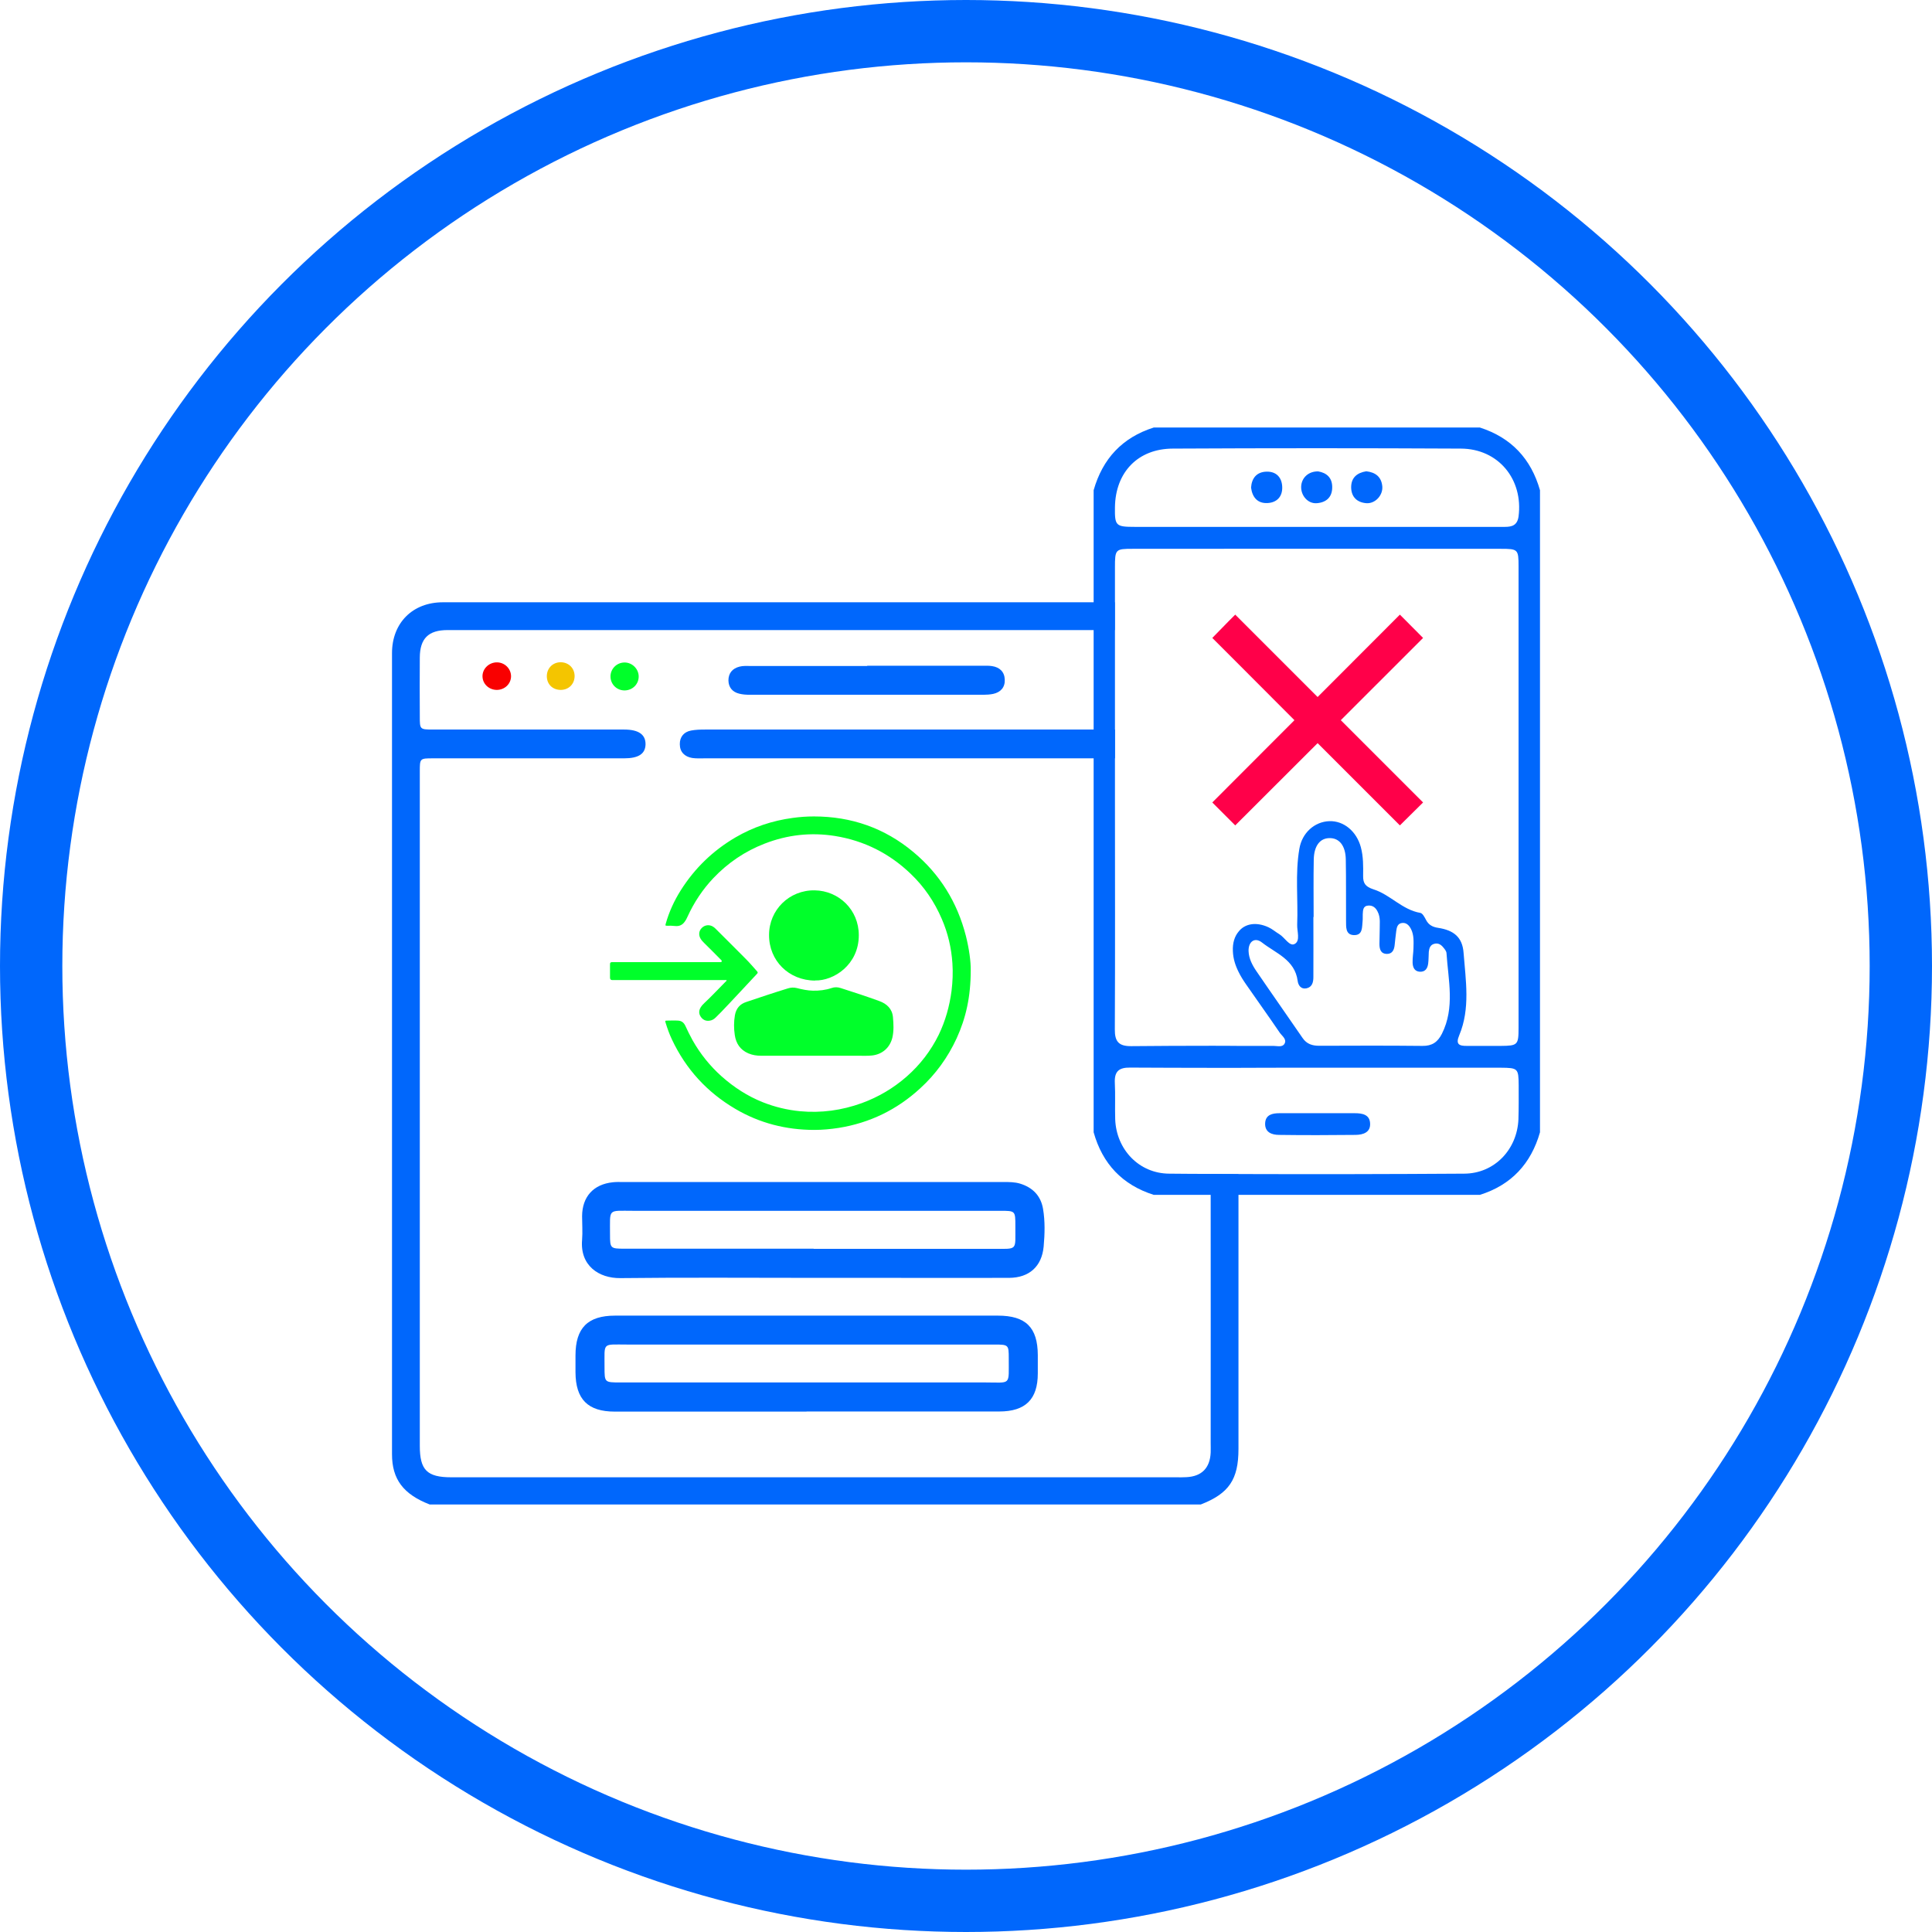 <?xml version="1.0" encoding="UTF-8"?>
<svg id="Layer_2" data-name="Layer 2" xmlns="http://www.w3.org/2000/svg" viewBox="0 0 155 155">
  <defs>
    <style>
      .cls-1 {
        fill: none;
        stroke: #0067fc;
        stroke-miterlimit: 10;
        stroke-width: 5px;
      }

      .cls-2 {
        fill: #f4c500;
      }

      .cls-2, .cls-3, .cls-4, .cls-5, .cls-6 {
        stroke-width: 0px;
      }

      .cls-3 {
        fill: #00ff2a;
      }

      .cls-4 {
        fill: #0067fc;
      }

      .cls-5 {
        fill: #f90000;
      }

      .cls-6 {
        fill: #ff0049;
      }
    </style>
  </defs>
  <g id="Layer_1-2" data-name="Layer 1">
    <g>
      <circle class="cls-1" cx="77.5" cy="77.5" r="75"/>
      <g>
        <g>
          <g>
            <path class="cls-4" d="M118.73,34.3h-26.17c-2.52.8-4.1,2.5-4.82,5.03v51.51c.71,2.53,2.3,4.22,4.82,5.02h26.17c2.52-.79,4.1-2.5,4.82-5.02v-51.51c-.72-2.53-2.31-4.22-4.82-5.03ZM89.45,45.53c0-1.47.04-1.5,1.44-1.5,9.84-.01,19.67-.01,29.51,0,1.38,0,1.43.04,1.43,1.4v37.04c0,1.36-.07,1.43-1.41,1.44-.91.01-1.82-.01-2.72,0-.63.01-.94-.12-.63-.85.9-2.15.52-4.4.35-6.61-.09-1.26-.79-1.82-2.04-2.01-.46-.07-.77-.24-.98-.65-.11-.21-.27-.52-.45-.55-1.46-.25-2.42-1.47-3.76-1.89-.64-.21-.84-.48-.83-1.08.01-.77.02-1.54-.18-2.29-.34-1.28-1.37-2.14-2.53-2.1-1.18.04-2.2.93-2.41,2.24-.34,2-.09,4.04-.17,6.06-.02.54.27,1.3-.2,1.55-.41.23-.8-.52-1.23-.78-.3-.18-.57-.42-.88-.56-1-.46-1.9-.28-2.39.35-.32.38-.49.91-.46,1.56.02.61.2,1.16.46,1.68.17.35.38.68.61,1.01.89,1.29,1.81,2.56,2.69,3.86.19.27.59.53.38.89-.17.3-.58.17-.88.17h-2.8c-.74-.01-1.48-.01-2.22-.01-2.13,0-4.26.01-6.39.03-1.01.01-1.33-.37-1.32-1.35.03-6.21.01-12.42.01-18.63v-18.42ZM105.4,68.96c.02-1.1.5-1.72,1.27-1.72.78-.01,1.28.61,1.3,1.71.03,1.63.01,3.28.02,4.92.01.47-.06,1.11.6,1.15.77.04.67-.65.73-1.15.02-.17,0-.35.01-.52.02-.32.01-.67.45-.7.35-.02.59.17.74.48.26.49.16,1.02.17,1.54,0,.35-.02.7-.02,1.05,0,.42.09.8.6.81.43,0,.58-.32.62-.71.04-.38.08-.76.13-1.14.04-.28.1-.58.45-.63.36-.05.58.19.73.48.25.49.21,1.02.2,1.54-.01.39-.08.77-.07,1.15.01.36.13.71.58.74.44.02.62-.27.67-.66.04-.31.03-.62.05-.94.03-.29.12-.56.44-.64.31-.09.55.07.73.3.11.13.24.29.25.45.14,2.17.69,4.36-.37,6.47-.34.67-.79.98-1.56.97-2.76-.03-5.51-.02-8.27-.01-.56,0-1.01-.13-1.35-.63-1.22-1.78-2.47-3.55-3.69-5.34-.33-.48-.62-1.02-.64-1.63-.02-.75.49-1.14,1.07-.69,1.11.87,2.65,1.38,2.87,3.09.05.37.28.68.71.59.46-.1.55-.5.55-.9.01-1.61,0-3.21,0-4.82h.02c0-1.54-.02-3.07.01-4.61ZM121.82,89.8c-.1,2.42-1.92,4.35-4.35,4.36-6.03.04-12.07.05-18.1.03-.74,0-1.49-.01-2.23-.01-1.11,0-2.22-.01-3.33-.02-2.43-.01-4.25-1.94-4.34-4.36-.03-.98.02-1.96-.03-2.93-.04-.92.33-1.23,1.23-1.22,2.16.01,4.32.02,6.48.02h2.22c1.71-.01,3.41-.01,5.12-.01h15.92c1.37.01,1.42.06,1.43,1.41,0,.91.01,1.82-.02,2.73ZM121.83,41.44c-.1.7-.52.83-1.09.83h-5.34c-3.27.01-6.55,0-9.82,0-4.85,0-9.69.01-14.54,0-1.53,0-1.61-.09-1.59-1.58.04-2.8,1.84-4.69,4.64-4.7,7.7-.04,15.4-.04,23.11,0,3.01.01,5.02,2.47,4.63,5.45Z"/>
            <path class="cls-4" d="M105.77,89.31c.97,0,1.95,0,2.92,0,.59,0,1.2.1,1.23.82.04.72-.56.91-1.15.92-2.05.02-4.1.03-6.15,0-.59,0-1.16-.21-1.12-.95.04-.67.58-.79,1.14-.79,1.04,0,2.08,0,3.13,0Z"/>
            <path class="cls-4" d="M105.76,37.82c.65.11,1.13.49,1.12,1.28,0,.78-.47,1.21-1.23,1.27-.71.06-1.29-.6-1.26-1.34.03-.7.59-1.23,1.37-1.21Z"/>
            <path class="cls-4" d="M100.37,39.12c.05-.76.45-1.25,1.22-1.28.78-.03,1.25.44,1.28,1.22.03.79-.44,1.27-1.2,1.3-.77.03-1.2-.45-1.3-1.24Z"/>
            <path class="cls-4" d="M109.61,37.81c.75.08,1.23.46,1.29,1.23.05.71-.58,1.38-1.28,1.33-.75-.06-1.21-.5-1.22-1.27,0-.79.48-1.17,1.21-1.29Z"/>
          </g>
          <g>
            <polygon class="cls-6" points="114.17 64.38 112.31 66.22 105.71 59.62 103.85 57.78 99.36 53.28 97.26 51.18 98.57 49.84 99.1 49.31 114.17 64.38"/>
            <polygon class="cls-6" points="114.17 51.18 107.57 57.78 105.71 59.62 99.1 66.22 97.26 64.38 103.85 57.78 105.71 55.92 112.31 49.31 114.17 51.18"/>
          </g>
        </g>
        <g>
          <path class="cls-4" d="M87.74,58.53c-4.58,0-9.15,0-13.73,0-5.82,0-11.63,0-17.44,0-.38,0-.76.01-1.13.08-.58.11-.91.52-.9,1.1,0,.62.39,1,.99,1.1.32.05.66.03.99.03h32.93v-2.31h-1.71ZM97.13,95.86c.01,6.63,0,13.27,0,19.91,0,.25.01.51,0,.77-.06,1.24-.72,1.91-1.95,1.97-.28.02-.56.01-.85.01h-58.12c-1.95,0-2.53-.58-2.53-2.52v-54.1c0-1.05,0-1.06,1.05-1.06h15.33c1.16,0,1.7-.35,1.73-1.1.02-.8-.54-1.21-1.72-1.21-5.1,0-10.21,0-15.32,0-1.07,0-1.07-.01-1.07-1.05-.01-1.58-.01-3.16,0-4.73.01-1.52.69-2.2,2.22-2.2h53.54v-2.23h-53.91c-2.43,0-4.08,1.66-4.08,4.08v64.27c0,2.01.91,3.21,3.02,4.03h61.87c2.26-.88,3.02-2.01,3.02-4.45v-22.05c-.74,0-1.49-.01-2.23-.01.01.56.01,1.12,0,1.68ZM74.01,58.53c-5.82,0-11.63,0-17.44,0-.38,0-.76.01-1.13.08-.58.11-.91.52-.9,1.1,0,.62.39,1,.99,1.1.32.05.66.03.99.03h32.93v-2.31h-1.71c-4.58,0-9.15,0-13.73,0ZM87.74,58.53c-4.58,0-9.15,0-13.73,0-5.82,0-11.63,0-17.44,0-.38,0-.76.01-1.13.08-.58.11-.91.52-.9,1.1,0,.62.39,1,.99,1.1.32.05.66.03.99.03h32.93v-2.31h-1.71Z"/>
          <path class="cls-4" d="M64.71,113.25c-5.13,0-10.26,0-15.39,0-2.16,0-3.14-.99-3.15-3.16,0-.45,0-.89,0-1.34,0-2.21.98-3.2,3.18-3.2,6.99,0,13.98,0,20.97,0,3.25,0,6.49,0,9.74,0,2.24,0,3.19.95,3.2,3.16,0,.49,0,.99,0,1.48,0,2.07-.99,3.05-3.09,3.05-2.52,0-5.04,0-7.55,0-2.64,0-5.27,0-7.91,0ZM64.78,107.87c-4.82,0-9.65,0-14.47,0-2.04,0-1.8-.21-1.81,1.81,0,1.23,0,1.23,1.26,1.23,9.74,0,19.48,0,29.22,0,2.19,0,1.94.3,1.95-1.95,0-1.06-.02-1.09-1.13-1.09-5.01,0-10.02,0-15.04,0Z"/>
          <path class="cls-4" d="M65.23,102.52c-5.15,0-10.31-.04-15.46.02-1.72.02-3.25-1-3.07-3.07.05-.63,0-1.27,0-1.9.01-1.56.91-2.56,2.47-2.72.26-.03.52-.02.78-.02,10.19,0,20.37,0,30.56,0,.45,0,.9,0,1.33.13,1.01.31,1.66.97,1.84,2.02.17,1,.14,2.02.05,3.03-.15,1.6-1.16,2.5-2.77,2.51-3.34.01-6.68,0-10.02,0-1.91,0-3.81,0-5.72,0ZM65.27,100.19c4.78,0,9.55,0,14.33,0,2.12,0,1.84.19,1.86-1.84,0-1.21,0-1.21-1.21-1.21-9.81,0-19.63,0-29.44,0-2.1,0-1.86-.22-1.87,1.9,0,1.11.03,1.14,1.16,1.14,5.06,0,10.12,0,15.18,0Z"/>
          <path class="cls-4" d="M69.58,53.41c3.08,0,6.16,0,9.24,0,.26,0,.52-.01.77.03.61.09,1,.46,1.02,1.08.03.62-.33,1.02-.93,1.15-.25.05-.51.07-.77.07-6.26,0-12.51,0-18.77,0-.28,0-.57-.02-.84-.09-.54-.13-.85-.51-.86-1.06,0-.59.33-.97.9-1.11.27-.07.56-.05.84-.05,3.13,0,6.26,0,9.39,0Z"/>
          <path class="cls-3" d="M51.24,54.24c.02.62-.46,1.12-1.08,1.15-.62.03-1.14-.43-1.18-1.05-.04-.64.47-1.18,1.11-1.19.61-.01,1.13.49,1.15,1.09Z"/>
          <path class="cls-5" d="M41,54.25c0,.61-.5,1.09-1.13,1.1-.63,0-1.14-.46-1.16-1.07-.02-.62.52-1.15,1.17-1.14.62.01,1.12.51,1.12,1.12Z"/>
          <path class="cls-2" d="M46.1,54.23c0,.64-.46,1.11-1.1,1.12-.66,0-1.12-.44-1.13-1.09,0-.64.46-1.12,1.1-1.13.64,0,1.12.46,1.13,1.1Z"/>
          <g>
            <path class="cls-3" d="M77.88,77.83c0,2.15-.39,3.85-1.13,5.47-.71,1.54-1.68,2.88-2.93,4.02-1.86,1.71-4.04,2.77-6.54,3.17-.65.1-1.3.16-1.95.16-2.26,0-4.39-.54-6.34-1.69-2.26-1.33-3.96-3.18-5.08-5.56-.21-.44-.37-.89-.51-1.35-.05-.16-.04-.17.13-.17.28,0,.57-.02.85,0,.3.01.48.16.6.41.18.39.37.78.58,1.16.62,1.1,1.4,2.07,2.34,2.91.98.87,2.07,1.58,3.3,2.07.96.38,1.95.62,2.98.72,1.7.16,3.36-.07,4.96-.65,1.34-.49,2.54-1.2,3.61-2.14,1.07-.94,1.93-2.06,2.56-3.34.54-1.12.87-2.3,1.03-3.53.09-.73.12-1.47.07-2.2-.08-1.23-.36-2.43-.85-3.56-.59-1.38-1.42-2.6-2.5-3.63-1.7-1.63-3.72-2.65-6.06-3.03-1.94-.31-3.82-.1-5.65.61-1.58.61-2.95,1.54-4.12,2.77-.86.91-1.55,1.95-2.07,3.09-.06.13-.12.26-.21.38-.19.29-.46.41-.8.37-.21-.02-.41-.03-.62-.02-.15,0-.16-.01-.12-.16.27-.96.68-1.85,1.21-2.69,1.12-1.77,2.58-3.18,4.39-4.24,1.42-.83,2.95-1.34,4.58-1.56.57-.08,1.14-.12,1.71-.12,3,0,5.67.93,7.97,2.85,2.14,1.78,3.53,4.04,4.22,6.73.26,1.03.4,2.07.39,2.76Z"/>
            <path class="cls-3" d="M65.31,84.7c-1.42,0-2.83,0-4.25,0-.35,0-.69-.05-1.02-.19-.65-.28-.99-.79-1.09-1.47-.08-.53-.08-1.06.01-1.59.1-.54.39-.9.93-1.07,1.1-.37,2.2-.74,3.31-1.08.25-.08.49-.09.73-.03.43.11.85.2,1.29.21.51.01,1.01-.05,1.49-.21.25-.09.5-.08.74,0,1.04.33,2.07.67,3.09,1.04.61.22,1.04.63,1.1,1.29.05.55.08,1.11-.05,1.66-.2.8-.81,1.33-1.63,1.42-.37.04-.75.02-1.12.02-1.18,0-2.36,0-3.53,0h0Z"/>
            <path class="cls-3" d="M65.39,78.67c-2.1-.01-3.7-1.59-3.69-3.66,0-2.01,1.62-3.61,3.66-3.58,1.93.03,3.54,1.55,3.54,3.6,0,2.38-2.02,3.67-3.51,3.63Z"/>
            <path class="cls-3" d="M53.63,78.63c-1.5,0-3,0-4.5,0q-.19,0-.19-.19c0-.36,0-.72,0-1.08,0-.14.05-.17.18-.17,1.11,0,2.23,0,3.34,0,1.73,0,3.46,0,5.19,0,.04,0,.07,0,.11,0,.05,0,.11.01.14-.05.03-.07-.03-.1-.06-.14-.44-.45-.89-.89-1.33-1.33-.11-.11-.21-.21-.29-.34-.19-.3-.16-.65.09-.89.25-.25.63-.28.92-.08.06.04.11.08.16.13.81.81,1.63,1.62,2.43,2.43.32.32.62.67.92,1.01.06.07.07.12,0,.19-.96,1.02-1.9,2.05-2.87,3.06-.15.15-.3.3-.45.45-.14.14-.31.24-.51.26-.31.04-.55-.09-.71-.35-.15-.24-.13-.49.02-.73.08-.13.19-.25.31-.36.59-.55,1.13-1.14,1.7-1.71.03-.03.08-.05.06-.09-.02-.04-.07-.02-.11-.02-1.51,0-3.02,0-4.54,0Z"/>
          </g>
        </g>
      </g>
    </g>
  </g>
</svg>